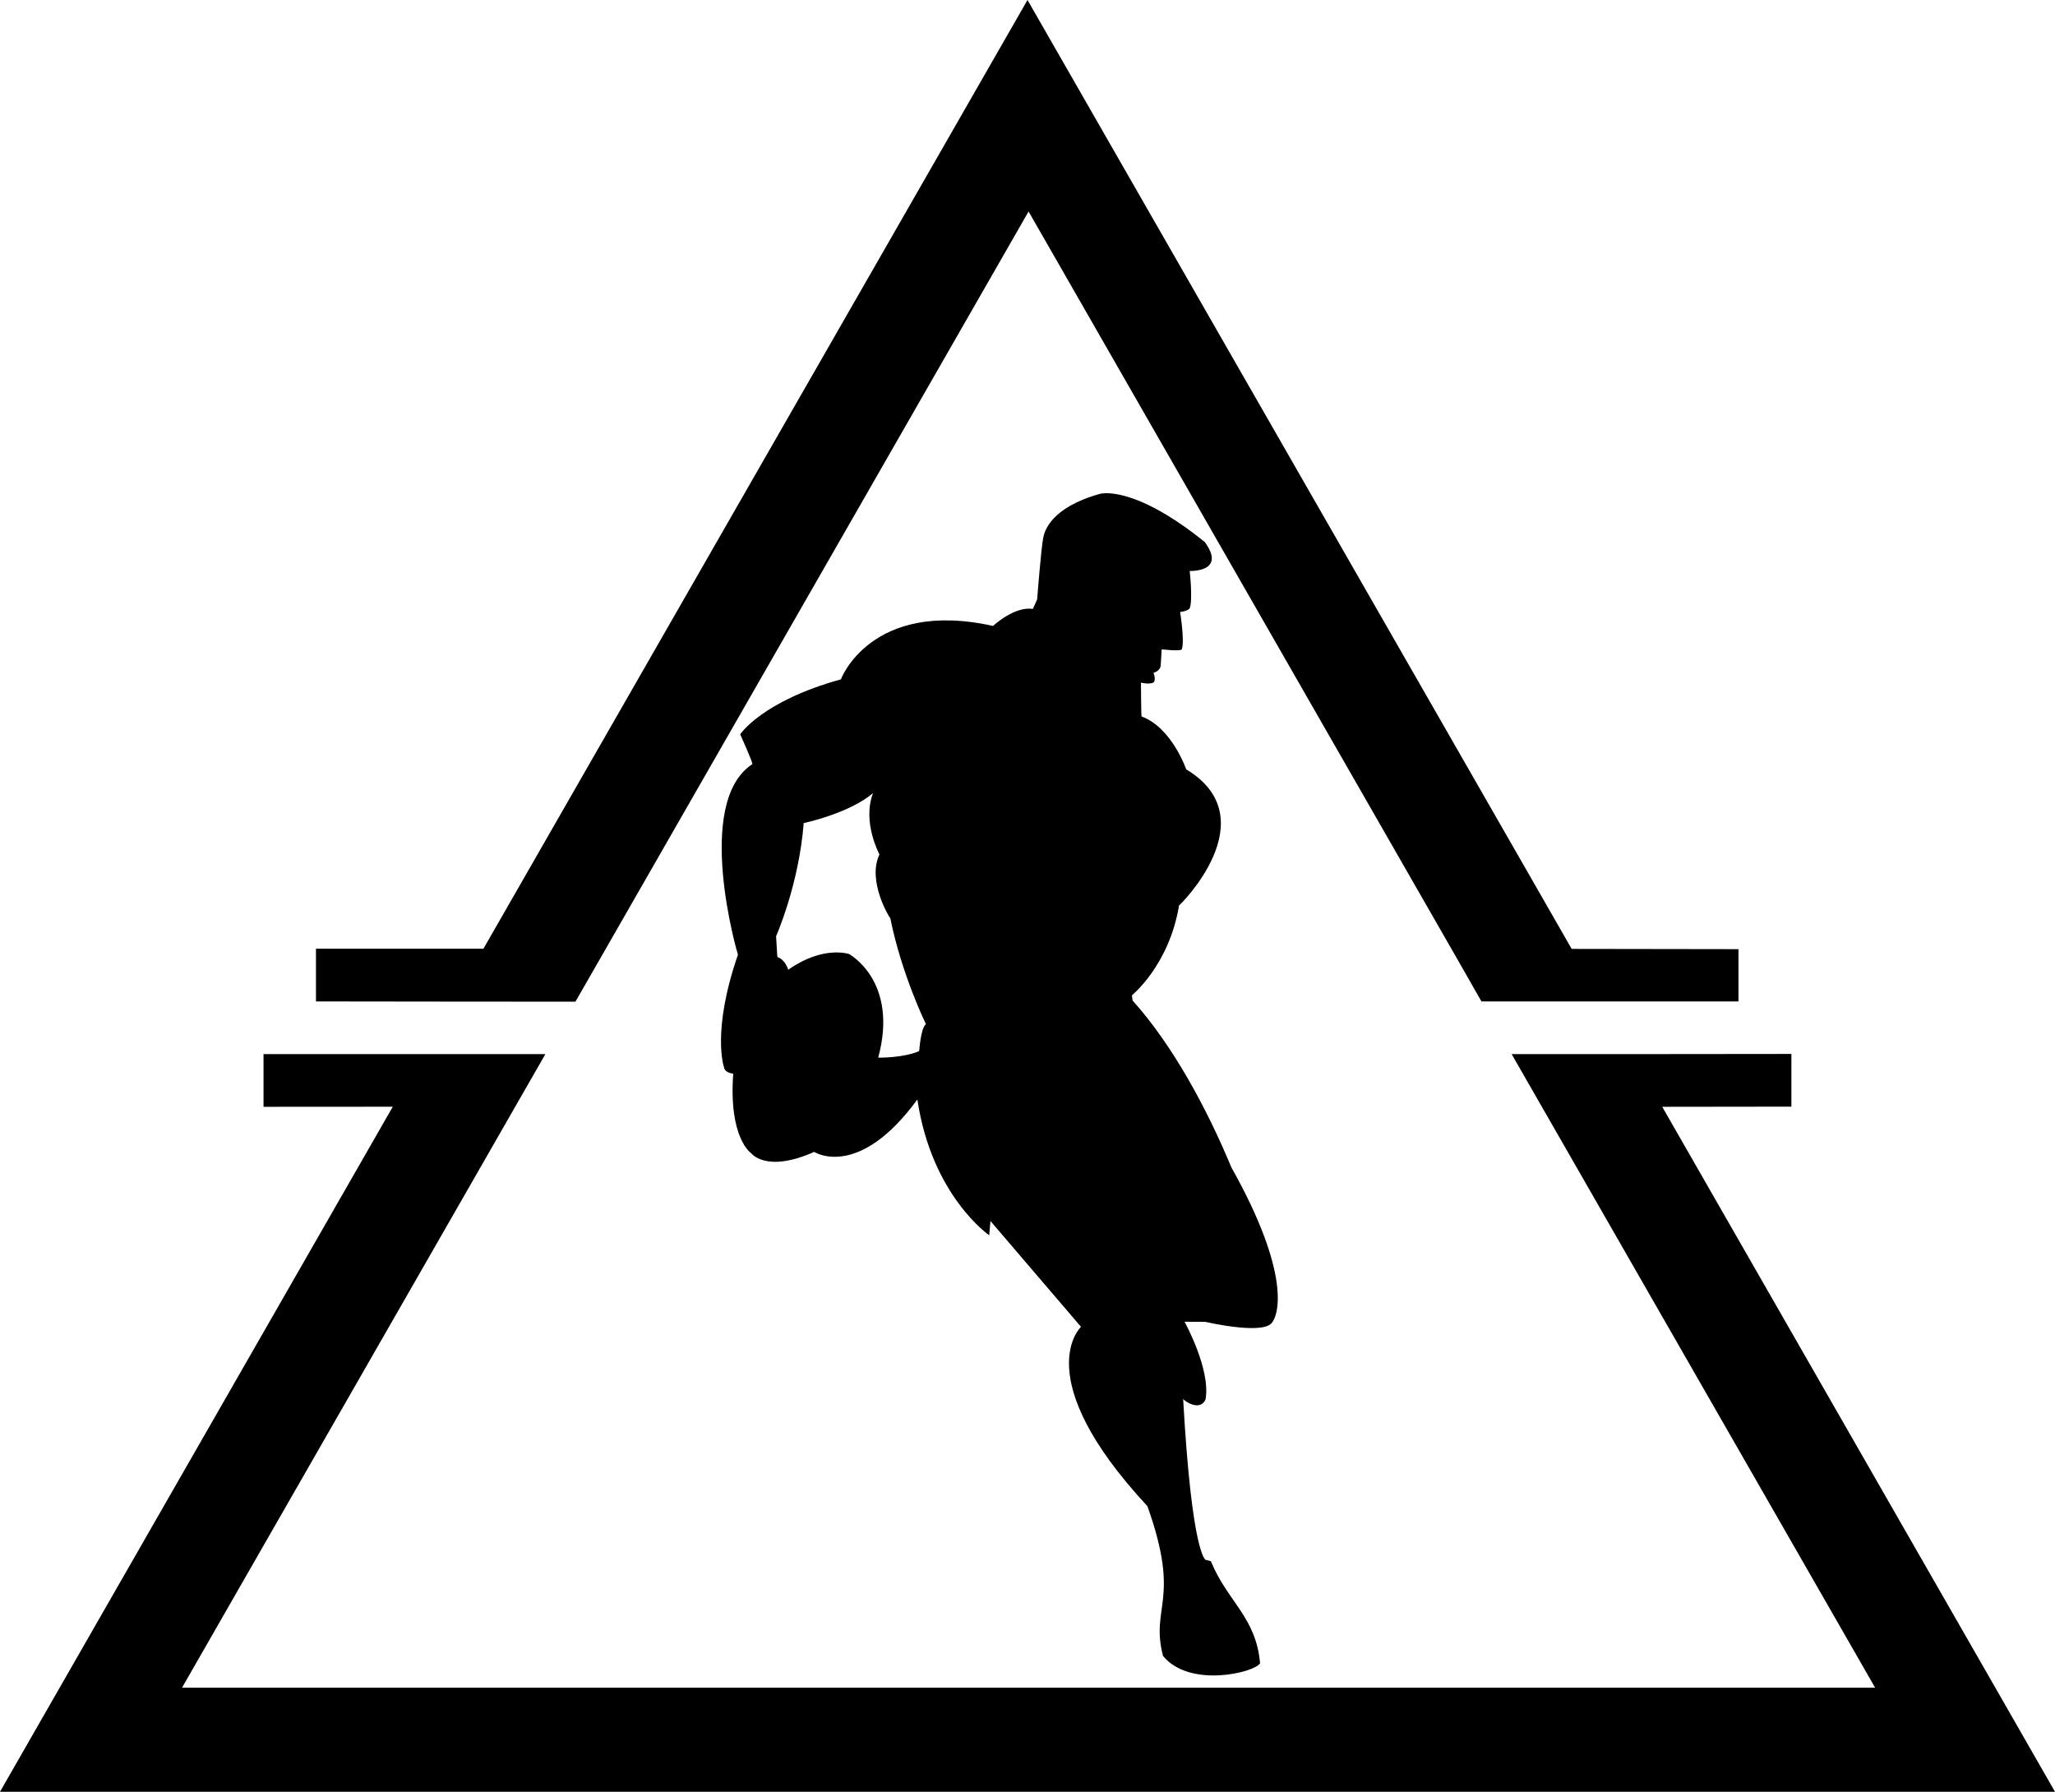 <?xml version="1.0" encoding="UTF-8" standalone="no"?>
<!DOCTYPE svg PUBLIC "-//W3C//DTD SVG 1.1//EN" "http://www.w3.org/Graphics/SVG/1.1/DTD/svg11.dtd">
<!-- Created with Vectornator (http://vectornator.io/) -->
<svg height="100%" stroke-miterlimit="10"
    style="fill-rule:nonzero;clip-rule:evenodd;stroke-linecap:round;stroke-linejoin:round;" version="1.1"
    viewBox="143.629 75.927 764.769 666.791" width="100%" xml:space="preserve" xmlns="http://www.w3.org/2000/svg"
    xmlns:xlink="http://www.w3.org/1999/xlink">
    <defs />
    <g id="Isotipo">
        <g opacity="1" fill="#000000">
            <path
                d="M526.014 75.927L323.532 428.991L261.215 428.991L261.215 448.599L312.257 448.661L357.784 448.691L526.412 154.634L686.278 433.403L694.948 448.599L790.598 448.599L790.598 429.145L728.527 429.053L526.014 75.927ZM706.188 468.207L841.456 703.992L211.369 703.992L346.54 468.299L346.479 468.299L346.54 468.207L241.699 468.207L241.699 487.815L289.8 487.784L143.629 742.718L908.399 742.718L762.228 487.815L810.298 487.754L810.298 468.146L750.984 468.207L706.188 468.207Z" />
            <path
                d="M555.287 259.473C553.764 259.485 553.061 259.702 553.131 259.672C534.512 264.793 532.337 273.791 531.894 275.908C531.067 279.868 529.61 298.975 529.61 298.975C529.61 298.975 527.986 302.629 527.986 302.55C521.187 301.401 513.088 308.942 513.183 308.862C467.72 298.77 456.391 328.939 456.601 328.737C427.124 336.867 419.093 349.208 419.093 349.208C419.093 349.208 424.056 360.132 423.59 360.309C401.652 374.725 418.154 431.186 418.263 431.19C408.329 459.926 413.078 473.131 413.078 473.131C413.078 473.131 413.156 475.106 416.497 475.479C414.746 499.623 423.172 505.071 423.172 505.071C423.172 505.071 428.656 512.608 446.628 504.596C446.981 504.839 463.26 514.885 485.03 485.083C490.342 520.905 511.764 535.628 511.764 535.628L512.225 530.316L545.925 569.697C545.925 569.697 525.877 588.208 570.637 636.435C583.262 671.826 571.651 673.54 576.439 692.159C586.355 704.284 610.521 698.369 612.564 694.897C611.064 677.677 600.346 671.839 594.299 656.998C594.462 656.899 592.285 656.41 592.285 656.41C592.285 656.41 587.174 654.419 583.936 596.494C584.004 597.037 590.084 601.464 592.264 596.757C594.32 585.626 584.461 567.81 584.461 567.81L592.157 567.838C592.157 567.838 612.476 572.571 616.643 568.526C619.75 565.51 623.959 549.646 601.889 510.363C592.753 488.395 580.065 464.911 565.246 448.405C565.099 448.641 564.884 446.312 564.884 446.312C564.884 446.312 578.725 435.175 582.419 412.854C582.52 413.08 615.522 380.547 585.086 362.238C585.107 362.422 579.86 346.763 568.459 342.547C568.321 342.597 568.234 329.974 568.234 329.974C568.234 329.974 571.558 330.804 573.072 329.801C573.829 328.432 572.89 326.317 572.89 326.317C572.89 326.317 575.467 325.727 575.595 323.436C575.571 323.397 575.944 317.576 575.944 317.576C575.944 317.576 582.388 318.33 583.424 317.63C584.577 314.432 582.8 303.668 582.8 303.668C582.8 303.668 585.412 303.472 586.376 302.323C587.59 299.067 586.376 288.413 586.376 288.413C586.376 288.413 600.235 288.948 591.987 277.632C571.764 261.303 559.856 259.439 555.287 259.473ZM468.525 371.076C464.365 381.986 471.023 393.99 470.901 393.937C466.182 403.986 474.923 417.892 474.951 417.607C479.195 438.678 488.191 456.99 488.201 457.016C486.175 458.808 485.757 467.144 485.69 467.095C479.682 469.686 470.421 469.542 470.454 469.514C478.197 440.909 459.559 430.942 459.559 430.942C459.559 430.942 449.938 427.666 436.961 436.815C436.994 436.84 435.895 432.99 432.946 432.119C432.903 432.202 432.449 424.338 432.449 424.338C432.449 424.338 440.939 405.24 442.727 382.219C442.721 382.272 459.785 378.581 468.525 371.076Z" />
        </g>
    </g>
</svg>